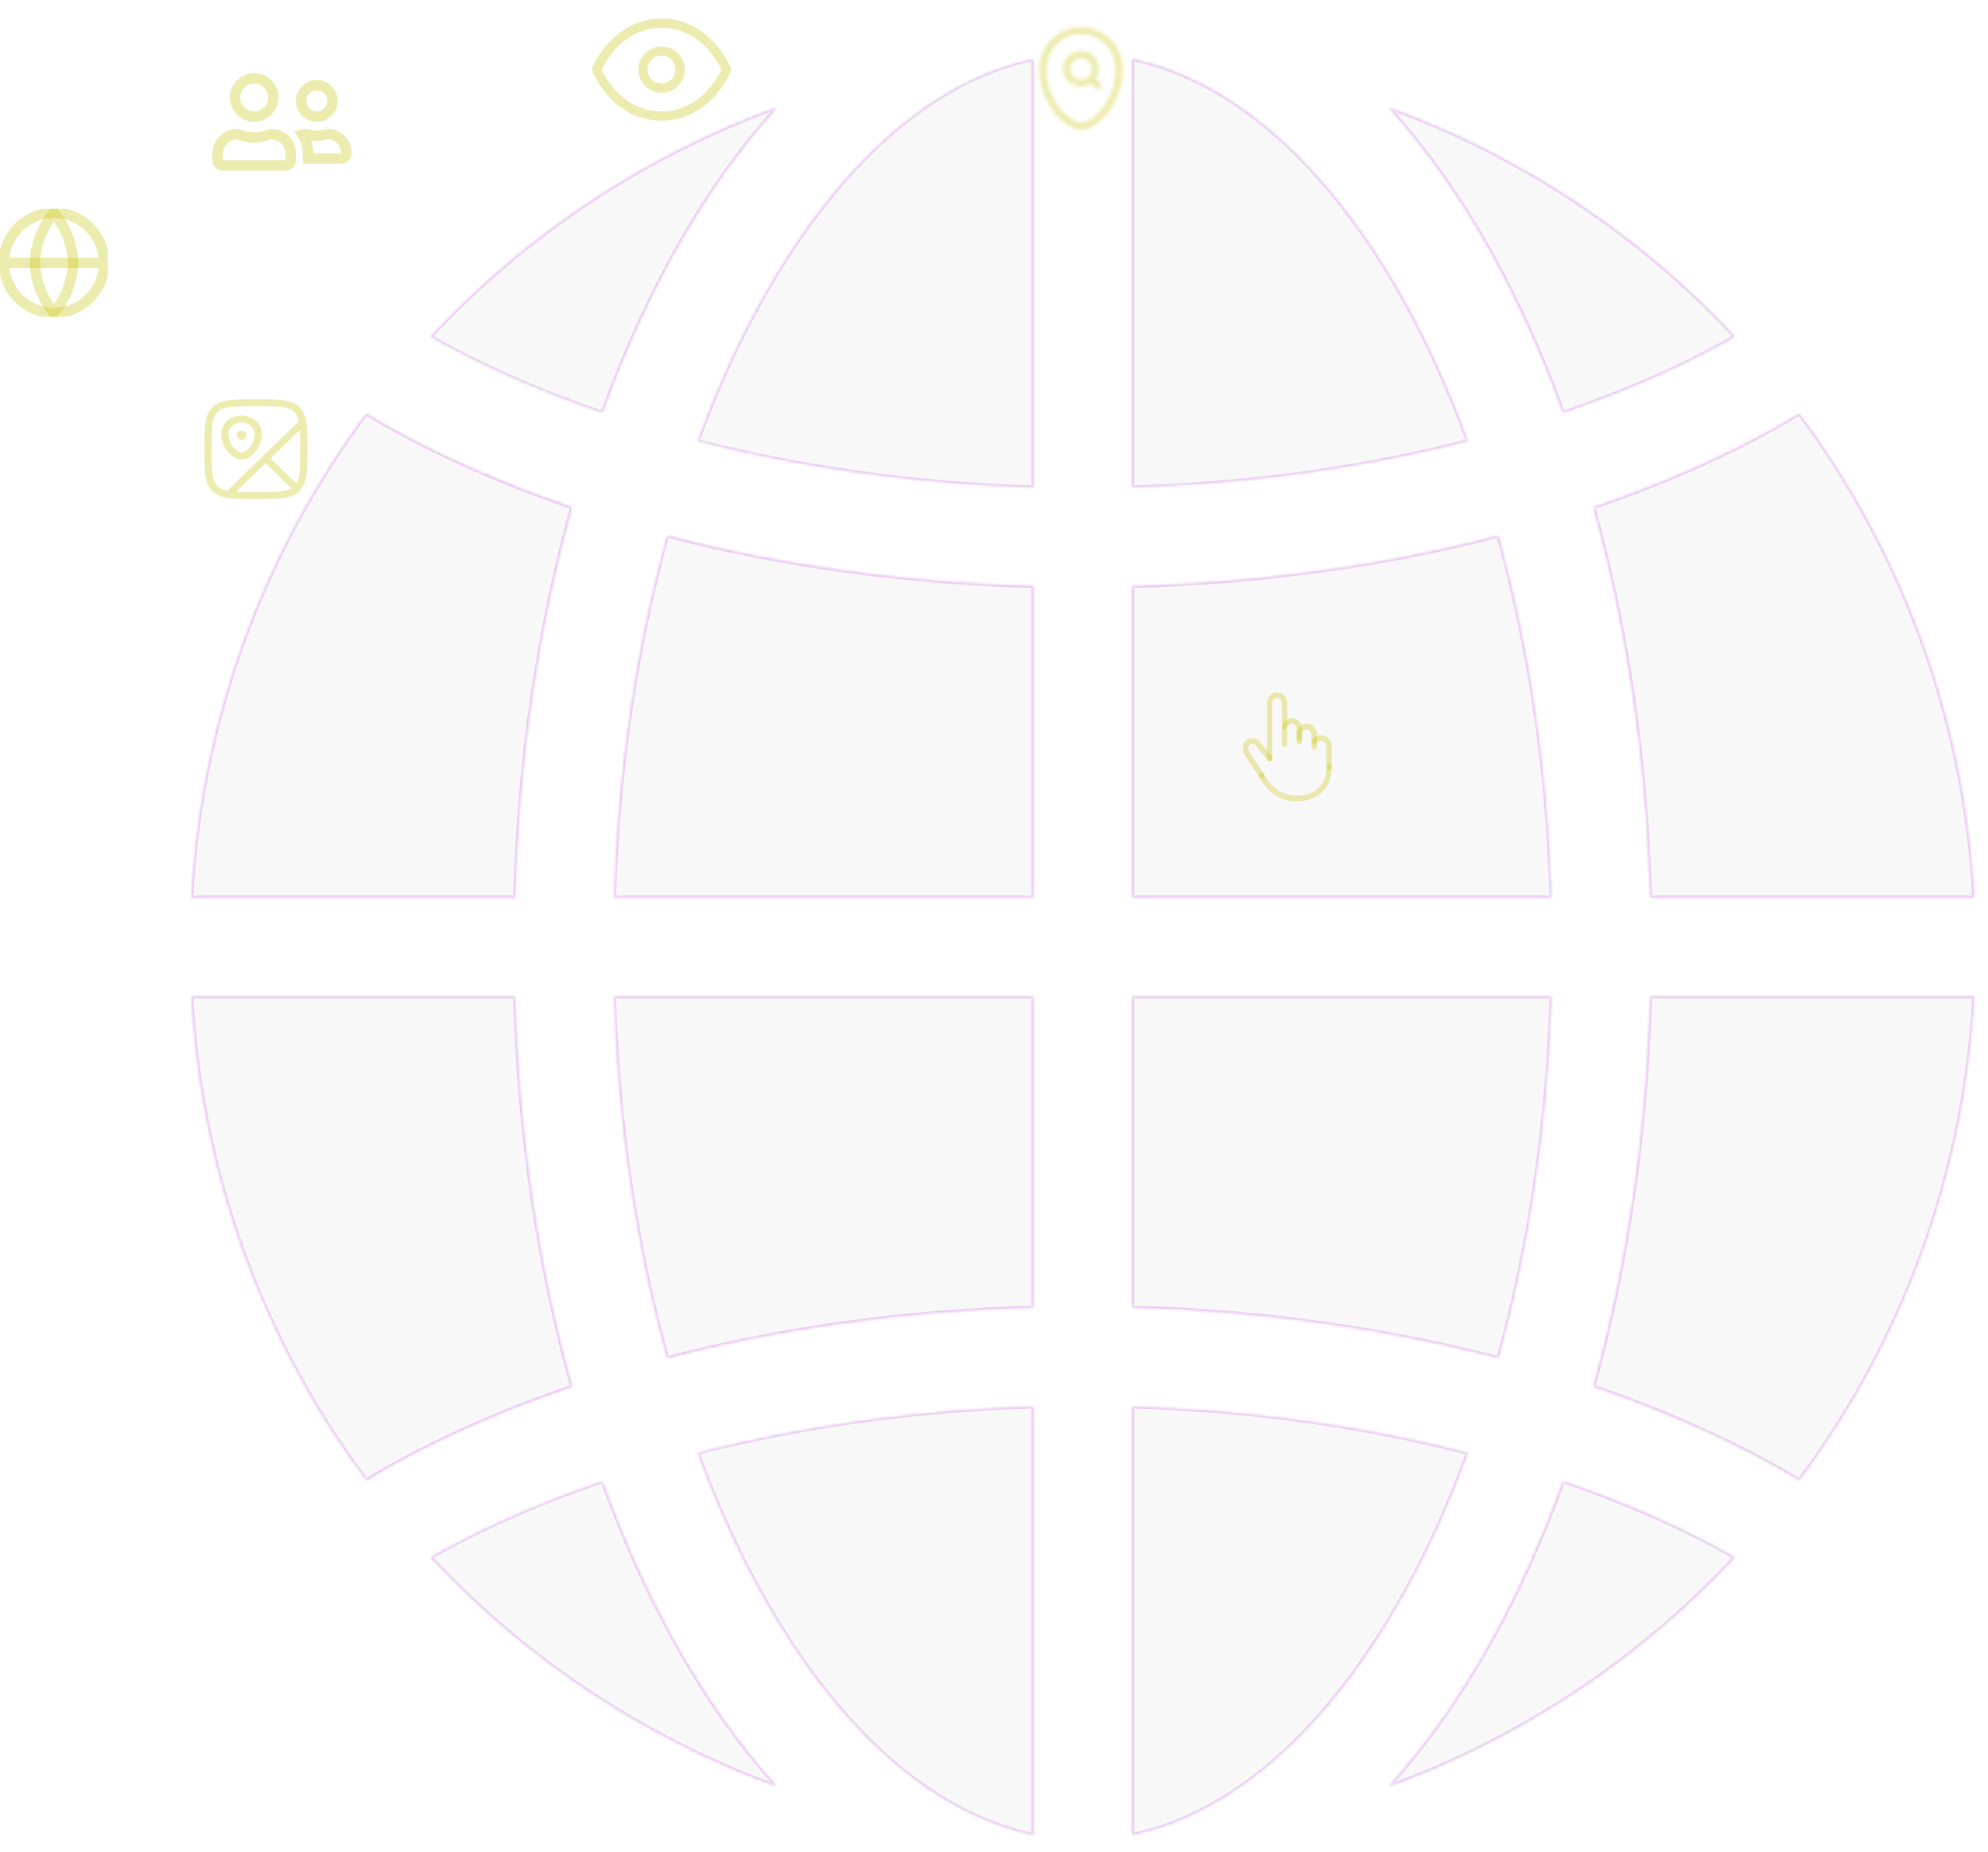 <svg width="571" height="532" viewBox="0 0 571 532" fill="none" xmlns="http://www.w3.org/2000/svg">
<mask id="path-1-inside-1_2068_5991" fill="white">
<path d="M296.752 17C267.693 23.071 240.024 47.556 218.092 87.405C211.557 99.28 205.637 112.46 200.423 126.672C229.836 134.22 262.377 138.923 296.752 139.944V17ZM325.242 17V139.944C359.618 138.917 392.159 134.22 421.571 126.672C416.358 112.46 410.438 99.28 403.902 87.399C381.965 47.551 354.296 23.077 325.242 17ZM223.18 30.853C185.318 44.659 151.243 67.204 123.723 96.657C124.652 97.188 125.546 97.729 126.492 98.254C140.372 105.893 156.007 112.699 173.021 118.514C178.856 102.432 185.574 87.382 193.135 73.643C201.967 57.59 212.047 43.144 223.18 30.853ZM398.814 30.853C409.948 43.144 420.027 57.59 428.865 73.643C436.42 87.382 443.138 102.432 448.961 118.526C465.981 112.711 481.622 105.898 495.502 98.248C496.454 97.729 497.343 97.188 498.271 96.657C470.751 67.206 436.676 44.663 398.814 30.859M105.216 118.845C75.166 159.184 57.696 207.507 55 257.745H147.922C149.022 217.697 154.742 179.815 164.281 145.713C145.66 139.368 128.372 131.837 112.754 123.229C110.185 121.815 107.7 120.321 105.222 118.839M516.784 118.839C514.305 120.321 511.827 121.804 509.251 123.229C493.622 131.837 476.317 139.374 457.685 145.719C467.189 179.821 472.887 217.703 473.981 257.739H567C564.304 207.501 546.834 159.179 516.784 118.839ZM191.671 153.888C182.964 185.225 177.54 220.416 176.435 257.739H296.752V168.379C259.397 167.353 223.944 162.308 191.665 153.899M430.329 153.899C398.056 162.308 362.592 167.353 325.242 168.379V257.745H445.565C444.46 220.422 439.036 185.237 430.329 153.899ZM55.006 286.249C57.7 336.487 75.168 384.809 105.216 425.149C107.695 423.667 110.173 422.185 112.749 420.76C128.361 412.163 145.66 404.626 164.275 398.27C154.737 364.174 149.016 326.297 147.916 286.249H55.006ZM176.429 286.249C177.534 323.555 182.953 358.729 191.654 390.055C223.933 381.624 259.385 376.556 296.752 375.524V286.249H176.429ZM325.242 286.249V375.524C362.609 376.55 398.062 381.624 430.341 390.055C439.041 358.729 444.46 323.555 445.565 286.249H325.242ZM473.987 286.249C472.893 326.286 467.195 364.162 457.691 398.259C476.317 404.615 493.622 412.157 509.246 420.765C511.815 422.179 514.3 423.673 516.778 425.155C546.83 384.814 564.3 336.49 566.994 286.249H473.987ZM296.752 404.051C262.377 405.077 229.836 409.774 200.423 417.322C205.637 431.534 211.557 444.715 218.092 456.595C240.029 496.444 267.699 520.923 296.752 527V404.051ZM325.242 404.051V526.994C354.302 520.923 381.971 496.438 403.902 456.589C410.438 444.715 416.358 431.534 421.571 417.322C392.159 409.774 359.618 405.071 325.242 404.051ZM448.961 425.463C443.132 441.551 436.426 456.606 428.865 470.345C420.027 486.399 409.948 500.845 398.814 513.136C436.677 499.33 470.751 476.785 498.271 447.331C497.343 446.801 496.448 446.259 495.502 445.735C481.622 438.096 465.981 431.278 448.961 425.463ZM173.021 425.474C156.007 431.289 140.372 438.09 126.492 445.741C125.541 446.259 124.652 446.801 123.723 447.331C151.243 476.785 185.318 499.33 223.18 513.136C212.047 500.845 201.967 486.399 193.13 470.345C185.574 456.606 178.856 441.556 173.021 425.474Z"/>
</mask>
<path d="M296.752 17C267.693 23.071 240.024 47.556 218.092 87.405C211.557 99.28 205.637 112.46 200.423 126.672C229.836 134.22 262.377 138.923 296.752 139.944V17ZM325.242 17V139.944C359.618 138.917 392.159 134.22 421.571 126.672C416.358 112.46 410.438 99.28 403.902 87.399C381.965 47.551 354.296 23.077 325.242 17ZM223.18 30.853C185.318 44.659 151.243 67.204 123.723 96.657C124.652 97.188 125.546 97.729 126.492 98.254C140.372 105.893 156.007 112.699 173.021 118.514C178.856 102.432 185.574 87.382 193.135 73.643C201.967 57.59 212.047 43.144 223.18 30.853ZM398.814 30.853C409.948 43.144 420.027 57.59 428.865 73.643C436.42 87.382 443.138 102.432 448.961 118.526C465.981 112.711 481.622 105.898 495.502 98.248C496.454 97.729 497.343 97.188 498.271 96.657C470.751 67.206 436.676 44.663 398.814 30.859M105.216 118.845C75.166 159.184 57.696 207.507 55 257.745H147.922C149.022 217.697 154.742 179.815 164.281 145.713C145.66 139.368 128.372 131.837 112.754 123.229C110.185 121.815 107.7 120.321 105.222 118.839M516.784 118.839C514.305 120.321 511.827 121.804 509.251 123.229C493.622 131.837 476.317 139.374 457.685 145.719C467.189 179.821 472.887 217.703 473.981 257.739H567C564.304 207.501 546.834 159.179 516.784 118.839ZM191.671 153.888C182.964 185.225 177.54 220.416 176.435 257.739H296.752V168.379C259.397 167.353 223.944 162.308 191.665 153.899M430.329 153.899C398.056 162.308 362.592 167.353 325.242 168.379V257.745H445.565C444.46 220.422 439.036 185.237 430.329 153.899ZM55.006 286.249C57.7 336.487 75.168 384.809 105.216 425.149C107.695 423.667 110.173 422.185 112.749 420.76C128.361 412.163 145.66 404.626 164.275 398.27C154.737 364.174 149.016 326.297 147.916 286.249H55.006ZM176.429 286.249C177.534 323.555 182.953 358.729 191.654 390.055C223.933 381.624 259.385 376.556 296.752 375.524V286.249H176.429ZM325.242 286.249V375.524C362.609 376.55 398.062 381.624 430.341 390.055C439.041 358.729 444.46 323.555 445.565 286.249H325.242ZM473.987 286.249C472.893 326.286 467.195 364.162 457.691 398.259C476.317 404.615 493.622 412.157 509.246 420.765C511.815 422.179 514.3 423.673 516.778 425.155C546.83 384.814 564.3 336.49 566.994 286.249H473.987ZM296.752 404.051C262.377 405.077 229.836 409.774 200.423 417.322C205.637 431.534 211.557 444.715 218.092 456.595C240.029 496.444 267.699 520.923 296.752 527V404.051ZM325.242 404.051V526.994C354.302 520.923 381.971 496.438 403.902 456.589C410.438 444.715 416.358 431.534 421.571 417.322C392.159 409.774 359.618 405.071 325.242 404.051ZM448.961 425.463C443.132 441.551 436.426 456.606 428.865 470.345C420.027 486.399 409.948 500.845 398.814 513.136C436.677 499.33 470.751 476.785 498.271 447.331C497.343 446.801 496.448 446.259 495.502 445.735C481.622 438.096 465.981 431.278 448.961 425.463ZM173.021 425.474C156.007 431.289 140.372 438.09 126.492 445.741C125.541 446.259 124.652 446.801 123.723 447.331C151.243 476.785 185.318 499.33 223.18 513.136C212.047 500.845 201.967 486.399 193.13 470.345C185.574 456.606 178.856 441.556 173.021 425.474Z" fill="#2B0035" fill-opacity="0.03"/>
<path d="M296.752 17H297.252V16.385L296.65 16.511L296.752 17ZM218.092 87.405L218.53 87.646V87.646L218.092 87.405ZM200.423 126.672L199.953 126.5L199.763 127.019L200.299 127.156L200.423 126.672ZM296.752 139.944L296.737 140.443L297.252 140.459V139.944H296.752ZM325.242 17L325.344 16.511L324.742 16.385V17H325.242ZM325.242 139.944H324.742V140.459L325.257 140.443L325.242 139.944ZM421.571 126.672L421.696 127.156L422.231 127.019L422.041 126.5L421.571 126.672ZM403.902 87.399L404.34 87.158L404.34 87.158L403.902 87.399ZM223.18 30.853L223.551 31.189L223.009 30.383L223.18 30.853ZM123.723 96.657L123.358 96.316L122.926 96.778L123.475 97.092L123.723 96.657ZM126.492 98.254L126.25 98.691L126.251 98.692L126.492 98.254ZM173.021 118.514L172.86 118.987L173.324 119.146L173.492 118.685L173.021 118.514ZM193.135 73.643L193.573 73.884L193.573 73.884L193.135 73.643ZM428.865 73.643L429.303 73.402L429.303 73.402L428.865 73.643ZM448.961 118.526L448.491 118.696L448.658 119.158L449.123 118.999L448.961 118.526ZM495.502 98.248L495.263 97.809L495.261 97.81L495.502 98.248ZM498.271 96.657L498.519 97.092L499.069 96.778L498.637 96.316L498.271 96.657ZM55 257.745L54.501 257.718L54.472 258.245H55V257.745ZM147.922 257.745V258.245H148.409L148.422 257.759L147.922 257.745ZM164.281 145.713L164.762 145.848L164.89 145.392L164.442 145.24L164.281 145.713ZM112.754 123.229L112.996 122.791L112.995 122.791L112.754 123.229ZM516.784 118.839L517.185 118.541L516.915 118.178L516.527 118.41L516.784 118.839ZM509.251 123.229L509.493 123.667L509.493 123.666L509.251 123.229ZM457.685 145.719L457.524 145.245L457.077 145.398L457.203 145.853L457.685 145.719ZM473.981 257.739L473.481 257.753L473.495 258.239H473.981V257.739ZM567 257.739V258.239H567.528L567.499 257.713L567 257.739ZM176.435 257.739L175.935 257.725L175.92 258.239H176.435V257.739ZM296.752 257.739V258.239H297.252V257.739H296.752ZM296.752 168.379H297.252V167.893L296.766 167.879L296.752 168.379ZM430.329 153.899L430.811 153.765L430.679 153.291L430.203 153.415L430.329 153.899ZM325.242 168.379L325.228 167.879L324.742 167.893V168.379H325.242ZM325.242 257.745H324.742V258.245H325.242V257.745ZM445.565 257.745V258.245H446.08L446.065 257.73L445.565 257.745ZM55.006 286.249V285.749H54.478L54.506 286.276L55.006 286.249ZM105.216 425.149L104.815 425.448L105.085 425.81L105.473 425.578L105.216 425.149ZM112.749 420.76L112.507 420.322L112.507 420.322L112.749 420.76ZM164.275 398.27L164.437 398.743L164.884 398.591L164.757 398.135L164.275 398.27ZM147.916 286.249L148.416 286.235L148.403 285.749H147.916V286.249ZM176.429 286.249V285.749H175.914L175.929 286.264L176.429 286.249ZM191.654 390.055L191.172 390.189L191.304 390.663L191.78 390.539L191.654 390.055ZM296.752 375.524L296.766 376.024L297.252 376.01V375.524H296.752ZM296.752 286.249H297.252V285.749H296.752V286.249ZM325.242 286.249V285.749H324.742V286.249H325.242ZM325.242 375.524H324.742V376.01L325.228 376.024L325.242 375.524ZM430.341 390.055L430.214 390.539L430.691 390.663L430.822 390.189L430.341 390.055ZM445.565 286.249L446.065 286.264L446.08 285.749H445.565V286.249ZM473.987 286.249V285.749H473.5L473.487 286.236L473.987 286.249ZM457.691 398.259L457.209 398.124L457.082 398.579L457.529 398.732L457.691 398.259ZM509.246 420.765L509.004 421.203L509.005 421.204L509.246 420.765ZM516.778 425.155L516.522 425.584L516.909 425.816L517.179 425.454L516.778 425.155ZM566.994 286.249L567.494 286.276L567.522 285.749H566.994V286.249ZM296.752 404.051H297.252V403.536L296.737 403.551L296.752 404.051ZM200.423 417.322L200.299 416.838L199.763 416.975L199.953 417.494L200.423 417.322ZM218.092 456.595L217.654 456.836L217.654 456.836L218.092 456.595ZM296.752 527L296.65 527.489L297.252 527.615V527H296.752ZM325.242 404.051L325.257 403.551L324.742 403.536V404.051H325.242ZM325.242 526.994H324.742V527.61L325.344 527.484L325.242 526.994ZM403.902 456.589L403.464 456.348V456.348L403.902 456.589ZM421.571 417.322L422.041 417.494L422.231 416.975L421.696 416.838L421.571 417.322ZM448.961 425.463L449.123 424.99L448.659 424.831L448.491 425.293L448.961 425.463ZM428.865 470.345L429.303 470.587L429.303 470.586L428.865 470.345ZM398.814 513.136L398.443 512.8L398.985 513.605L398.814 513.136ZM498.271 447.331L498.637 447.673L499.069 447.21L498.519 446.897L498.271 447.331ZM495.502 445.735L495.745 445.298L495.743 445.297L495.502 445.735ZM173.021 425.474L173.492 425.304L173.324 424.842L172.86 425.001L173.021 425.474ZM126.492 445.741L126.731 446.18L126.733 446.179L126.492 445.741ZM123.723 447.331L123.475 446.897L122.926 447.21L123.358 447.673L123.723 447.331ZM223.18 513.136L223.009 513.605L223.551 512.8L223.18 513.136ZM193.13 470.345L192.691 470.586L192.691 470.587L193.13 470.345ZM296.65 16.511C267.389 22.624 239.62 47.252 217.654 87.164L218.53 87.646C240.427 47.86 267.997 23.519 296.855 17.489L296.65 16.511ZM217.654 87.164C211.105 99.064 205.175 112.267 199.953 126.5L200.892 126.844C206.098 112.653 212.008 99.496 218.53 87.646L217.654 87.164ZM200.299 127.156C229.748 134.714 262.326 139.422 296.737 140.443L296.767 139.444C262.427 138.424 229.923 133.726 200.547 126.188L200.299 127.156ZM297.252 139.944V17H296.252V139.944H297.252ZM324.742 17V139.944H325.742V17H324.742ZM325.257 140.443C359.668 139.416 392.246 134.714 421.696 127.156L421.447 126.188C392.071 133.726 359.567 138.419 325.227 139.444L325.257 140.443ZM422.041 126.5C416.82 112.267 410.889 99.064 404.34 87.158L403.464 87.64C409.986 99.496 415.896 112.653 421.102 126.844L422.041 126.5ZM404.34 87.158C382.368 47.246 354.6 22.63 325.344 16.511L325.14 17.489C353.992 23.524 381.562 47.855 403.464 87.64L404.34 87.158ZM223.009 30.383C185.072 44.216 150.931 66.805 123.358 96.316L124.088 96.999C151.554 67.603 185.563 45.101 223.352 31.323L223.009 30.383ZM123.475 97.092C124.385 97.611 125.304 98.167 126.25 98.691L126.735 97.816C125.788 97.291 124.918 96.764 123.971 96.223L123.475 97.092ZM126.251 98.692C140.16 106.346 155.822 113.164 172.86 118.987L173.183 118.041C156.193 112.234 140.585 105.439 126.733 97.816L126.251 98.692ZM173.492 118.685C179.318 102.624 186.026 87.598 193.573 73.884L192.697 73.402C185.122 87.166 178.394 102.24 172.551 118.344L173.492 118.685ZM193.573 73.884C202.389 57.86 212.447 43.447 223.551 31.189L222.81 30.517C211.646 42.841 201.545 57.32 192.697 73.402L193.573 73.884ZM398.443 31.189C409.547 43.447 419.605 57.86 428.427 73.884L429.303 73.402C420.449 57.319 410.348 42.841 399.184 30.517L398.443 31.189ZM428.427 73.884C435.968 87.598 442.676 102.624 448.491 118.696L449.432 118.356C443.6 102.241 436.872 87.166 429.303 73.402L428.427 73.884ZM449.123 118.999C466.167 113.176 481.835 106.352 495.744 98.686L495.261 97.81C481.409 105.445 465.796 112.246 448.8 118.053L449.123 118.999ZM495.742 98.687C496.696 98.166 497.609 97.611 498.519 97.092L498.024 96.223C497.076 96.764 496.211 97.292 495.263 97.809L495.742 98.687ZM498.637 96.316C471.062 66.807 436.921 44.22 398.985 30.389L398.643 31.328C436.431 45.105 470.439 67.605 497.906 96.999L498.637 96.316ZM104.815 118.546C74.706 158.965 57.202 207.381 54.501 257.718L55.499 257.772C58.19 207.632 75.625 159.404 105.617 119.144L104.815 118.546ZM55 258.245H147.922V257.245H55V258.245ZM148.422 257.759C149.521 217.749 155.236 179.908 164.762 145.848L163.799 145.578C154.249 179.722 148.523 217.645 147.422 257.731L148.422 257.759ZM164.442 145.24C145.846 138.903 128.585 131.384 112.996 122.791L112.513 123.667C128.159 132.291 145.474 139.833 164.12 146.186L164.442 145.24ZM112.995 122.791C110.435 121.382 107.959 119.894 105.478 118.41L104.965 119.268C107.441 120.749 109.934 122.248 112.513 123.667L112.995 122.791ZM516.527 118.41C514.048 119.893 511.576 121.371 509.009 122.791L509.493 123.666C512.077 122.236 514.563 120.75 517.041 119.268L516.527 118.41ZM509.01 122.791C493.409 131.384 476.132 138.909 457.524 145.245L457.846 146.192C476.503 139.838 493.835 132.291 509.493 123.667L509.01 122.791ZM457.203 145.853C466.696 179.913 472.388 217.754 473.481 257.753L474.481 257.726C473.386 217.651 467.682 179.728 458.167 145.584L457.203 145.853ZM473.981 258.239H567V257.239H473.981V258.239ZM567.499 257.713C564.798 207.376 547.294 158.959 517.185 118.541L516.383 119.138C546.375 159.398 563.81 207.626 566.501 257.766L567.499 257.713ZM191.189 153.754C182.471 185.132 177.041 220.363 175.935 257.725L176.934 257.754C178.039 220.469 183.457 185.318 192.153 154.022L191.189 153.754ZM176.435 258.239H296.752V257.239H176.435V258.239ZM297.252 257.739V168.379H296.252V257.739H297.252ZM296.766 167.879C259.446 166.854 224.031 161.814 191.791 153.415L191.539 154.383C223.857 162.802 259.347 167.852 296.739 168.879L296.766 167.879ZM430.203 153.415C397.969 161.814 362.543 166.854 325.228 167.879L325.256 168.879C362.642 167.852 398.143 162.802 430.455 154.383L430.203 153.415ZM324.742 168.379V257.745H325.742V168.379H324.742ZM325.242 258.245H445.565V257.245H325.242V258.245ZM446.065 257.73C444.959 220.369 439.529 185.143 430.811 153.765L429.847 154.033C438.543 185.33 443.961 220.475 445.066 257.76L446.065 257.73ZM54.506 286.276C57.206 336.612 74.708 385.029 104.815 425.448L105.617 424.851C75.627 384.59 58.194 336.362 55.505 286.222L54.506 286.276ZM105.473 425.578C107.952 424.096 110.424 422.618 112.991 421.197L112.507 420.322C109.923 421.752 107.437 423.239 104.959 424.72L105.473 425.578ZM112.99 421.198C128.574 412.616 145.846 405.091 164.437 398.743L164.114 397.797C145.474 404.162 128.148 411.709 112.507 420.322L112.99 421.198ZM164.757 398.135C155.23 364.081 149.515 326.245 148.416 286.235L147.417 286.263C148.517 326.349 154.244 364.266 163.794 398.405L164.757 398.135ZM147.916 285.749H55.006V286.749H147.916V285.749ZM175.929 286.264C177.036 323.608 182.46 358.822 191.172 390.189L192.136 389.921C183.446 358.636 178.033 323.502 176.929 286.234L175.929 286.264ZM191.78 390.539C224.02 382.118 259.435 377.055 296.766 376.024L296.739 375.024C259.335 376.057 223.845 381.13 191.527 389.571L191.78 390.539ZM297.252 375.524V286.249H296.252V375.524H297.252ZM296.752 285.749H176.429V286.749H296.752V285.749ZM324.742 286.249V375.524H325.742V286.249H324.742ZM325.228 376.024C362.559 377.049 397.974 382.118 430.214 390.539L430.467 389.571C398.149 381.13 362.659 376.051 325.256 375.024L325.228 376.024ZM430.822 390.189C439.534 358.822 444.959 323.608 446.065 286.264L445.066 286.234C443.961 323.502 438.548 358.636 429.859 389.921L430.822 390.189ZM445.565 285.749H325.242V286.749H445.565V285.749ZM473.487 286.236C472.394 326.234 466.702 364.07 457.209 398.124L458.172 398.393C467.688 364.255 473.392 326.338 474.487 286.263L473.487 286.236ZM457.529 398.732C476.131 405.08 493.409 412.611 509.004 421.203L509.487 420.328C493.835 411.704 476.503 404.15 457.852 397.785L457.529 398.732ZM509.005 421.204C511.565 422.612 514.041 424.101 516.522 425.584L517.035 424.726C514.559 423.245 512.066 421.746 509.487 420.327L509.005 421.204ZM517.179 425.454C547.29 385.034 564.794 336.615 567.494 286.276L566.495 286.222C563.806 336.365 546.37 384.594 516.377 424.856L517.179 425.454ZM566.994 285.749H473.987V286.749H566.994V285.749ZM296.737 403.551C262.326 404.578 229.748 409.28 200.299 416.838L200.547 417.806C229.923 410.268 262.427 405.576 296.767 404.55L296.737 403.551ZM199.953 417.494C205.175 431.727 211.105 444.931 217.654 456.836L218.53 456.354C212.008 444.498 206.098 431.341 200.892 417.15L199.953 417.494ZM217.654 456.836C239.626 496.748 267.394 521.37 296.65 527.489L296.855 526.511C268.003 520.476 240.433 496.14 218.53 456.354L217.654 456.836ZM297.252 527V404.051H296.252V527H297.252ZM324.742 404.051V526.994H325.742V404.051H324.742ZM325.344 527.484C354.606 521.37 382.374 496.742 404.34 456.83L403.464 456.348C381.567 496.134 353.997 520.476 325.14 526.505L325.344 527.484ZM404.34 456.83C410.889 444.931 416.82 431.727 422.041 417.494L421.102 417.15C415.896 431.341 409.986 444.498 403.464 456.348L404.34 456.83ZM421.696 416.838C392.246 409.28 359.668 404.572 325.257 403.551L325.227 404.55C359.567 405.57 392.071 410.268 421.447 417.806L421.696 416.838ZM448.491 425.293C442.67 441.359 435.974 456.391 428.427 470.104L429.303 470.586C436.878 456.822 443.595 441.742 449.432 425.633L448.491 425.293ZM428.427 470.104C419.605 486.129 409.547 500.542 398.443 512.8L399.184 513.471C410.348 501.148 420.449 486.669 429.303 470.587L428.427 470.104ZM398.985 513.605C436.922 499.773 471.063 477.184 498.637 447.673L497.906 446.99C470.44 476.386 436.431 498.887 398.643 512.666L398.985 513.605ZM498.519 446.897C497.609 446.378 496.69 445.822 495.745 445.298L495.26 446.172C496.206 446.697 497.076 447.225 498.024 447.765L498.519 446.897ZM495.743 445.297C481.835 437.642 466.167 430.813 449.123 424.99L448.8 425.936C465.796 431.743 481.409 438.55 495.261 446.173L495.743 445.297ZM172.86 425.001C155.822 430.824 140.16 437.636 126.251 445.303L126.733 446.179C140.585 438.544 156.193 431.754 173.183 425.947L172.86 425.001ZM126.253 445.302C125.298 445.822 124.385 446.377 123.475 446.897L123.971 447.765C124.918 447.225 125.783 446.697 126.731 446.18L126.253 445.302ZM123.358 447.673C150.931 477.184 185.072 499.773 223.009 513.605L223.352 512.666C185.563 498.887 151.554 476.386 124.088 446.99L123.358 447.673ZM223.551 512.8C212.447 500.542 202.389 486.129 193.568 470.104L192.691 470.587C201.545 486.669 211.646 501.148 222.81 513.471L223.551 512.8ZM193.568 470.104C186.026 456.391 179.318 441.364 173.492 425.304L172.551 425.645C178.394 441.748 185.122 456.822 192.691 470.586L193.568 470.104Z" fill="#BD44D9" fill-opacity="0.32" mask="url(#path-1-inside-1_2068_5991)"/>
<g clip-path="url(#clip0_2068_5991)">
<path d="M29.893 75.5C29.893 79.317 28.377 82.978 25.677 85.677C22.978 88.376 19.317 89.893 15.5 89.893C11.683 89.893 8.022 88.376 5.323 85.677C2.624 82.978 1.107 79.317 1.107 75.5M29.893 75.5C29.893 71.683 28.377 68.022 25.677 65.323C22.978 62.624 19.317 61.107 15.5 61.107C11.683 61.107 8.022 62.624 5.323 65.323C2.624 68.022 1.107 71.683 1.107 75.5M29.893 75.5H1.107" stroke="#C6C404" stroke-opacity="0.32" stroke-width="3" stroke-linecap="round" stroke-linejoin="round"/>
<path d="M21.036 75.5C20.764 80.763 18.825 85.804 15.5 89.893C12.175 85.804 10.236 80.763 9.964 75.5C10.236 70.237 12.175 65.196 15.5 61.107C18.825 65.196 20.764 70.237 21.036 75.5Z" stroke="#C6C404" stroke-opacity="0.32" stroke-width="3" stroke-linecap="round" stroke-linejoin="round"/>
</g>
<path fill-rule="evenodd" clip-rule="evenodd" d="M80.906 116.901C79.118 116.669 76.77 116.667 73.5 116.667C70.23 116.667 67.882 116.669 66.094 116.901C64.336 117.131 63.276 117.568 62.492 118.327C61.709 119.087 61.26 120.113 61.023 121.819C60.784 123.552 60.781 125.829 60.781 129C60.781 132.171 60.784 134.448 61.023 136.181C61.26 137.887 61.711 138.915 62.493 139.675C63.135 140.297 63.964 140.701 65.214 140.955L85.828 120.965C85.567 119.755 85.15 118.949 84.508 118.325C83.725 117.567 82.664 117.131 80.906 116.901ZM86.132 123.499L77.709 131.667L85.144 138.876C85.549 138.209 85.813 137.356 85.977 136.183C86.216 134.449 86.219 132.171 86.219 129C86.219 126.763 86.219 124.969 86.132 123.499ZM83.685 140.291L76.25 133.08L67.827 141.249C69.343 141.332 71.193 141.333 73.5 141.333C76.77 141.333 79.118 141.331 80.906 141.099C82.118 140.94 83 140.684 83.686 140.291M81.183 114.92C83.169 115.179 84.737 115.72 85.967 116.912C87.198 118.105 87.755 119.625 88.021 121.552C88.283 123.433 88.283 125.845 88.283 128.924V129.076C88.283 132.155 88.283 134.567 88.021 136.449C87.755 138.375 87.196 139.895 85.967 141.088C84.737 142.281 83.169 142.821 81.182 143.08C79.242 143.333 76.755 143.333 73.58 143.333H73.423C70.248 143.333 67.761 143.333 65.819 143.08C63.834 142.821 62.266 142.28 61.036 141.088C59.805 139.895 59.248 138.375 58.981 136.448C58.72 134.567 58.72 132.155 58.72 129.076V128.924C58.72 125.845 58.72 123.433 58.981 121.551C59.248 119.625 59.806 118.105 61.036 116.912C62.266 115.719 63.834 115.179 65.821 114.92C67.761 114.667 70.248 114.667 73.423 114.667H73.58C76.755 114.667 79.242 114.667 81.183 114.92ZM63.531 124.676C63.531 121.659 66.218 119.333 69.375 119.333C72.532 119.333 75.219 121.659 75.219 124.676C75.219 127.379 73.505 130.567 70.661 131.745C70.254 131.913 69.817 131.999 69.375 131.999C68.933 131.999 68.496 131.913 68.089 131.745C65.243 130.567 63.531 127.379 63.531 124.676ZM69.375 121.333C67.216 121.333 65.594 122.896 65.594 124.676C65.594 126.735 66.952 129.1 68.901 129.907C69.051 129.968 69.212 130 69.375 130C69.538 130 69.699 129.968 69.849 129.907C71.798 129.1 73.156 126.733 73.156 124.676C73.156 122.896 71.534 121.333 69.375 121.333Z" fill="#C6C404" fill-opacity="0.32"/>
<path d="M70.75 125C70.75 125.354 70.605 125.693 70.347 125.943C70.089 126.193 69.74 126.333 69.375 126.333C69.01 126.333 68.661 126.193 68.403 125.943C68.145 125.693 68 125.354 68 125C68 124.646 68.145 124.307 68.403 124.057C68.661 123.807 69.01 123.667 69.375 123.667C69.74 123.667 70.089 123.807 70.347 124.057C70.605 124.307 70.75 124.646 70.75 125Z" fill="#C6C404" fill-opacity="0.32"/>
<path fill-rule="evenodd" clip-rule="evenodd" d="M363.9 201.919C363.9 201.098 364.207 200.311 364.752 199.731C365.297 199.151 366.036 198.825 366.807 198.825C367.577 198.825 368.317 199.151 368.862 199.731C369.407 200.311 369.713 201.098 369.713 201.919V208.725C369.713 208.944 369.631 209.154 369.486 209.308C369.34 209.463 369.143 209.55 368.938 209.55C368.732 209.55 368.535 209.463 368.39 209.308C368.244 209.154 368.163 208.944 368.163 208.725V201.919C368.163 201.536 368.02 201.169 367.766 200.898C367.511 200.627 367.166 200.475 366.807 200.475C366.447 200.475 366.102 200.627 365.848 200.898C365.593 201.169 365.45 201.536 365.45 201.919V217.8C365.45 218.019 365.369 218.229 365.223 218.383C365.078 218.538 364.881 218.625 364.675 218.625C364.47 218.625 364.273 218.538 364.127 218.383C363.982 218.229 363.9 218.019 363.9 217.8V201.919Z" fill="#C6C404" fill-opacity="0.32"/>
<path fill-rule="evenodd" clip-rule="evenodd" d="M360.678 214.102C360.467 213.843 360.17 213.68 359.85 213.646C359.529 213.612 359.208 213.71 358.953 213.921C358.698 214.131 358.529 214.437 358.48 214.776C358.431 215.116 358.506 215.462 358.689 215.744L362.986 222.278C363.104 222.458 363.15 222.679 363.114 222.895C363.078 223.11 362.963 223.302 362.794 223.427C362.626 223.553 362.417 223.602 362.215 223.563C362.013 223.525 361.833 223.403 361.715 223.224L357.42 216.69C357.014 216.06 356.849 215.29 356.96 214.535C357.07 213.781 357.447 213.101 358.014 212.633C358.58 212.165 359.293 211.945 360.007 212.019C360.721 212.092 361.381 212.453 361.853 213.028L365.263 217.262C365.33 217.344 365.382 217.44 365.415 217.543C365.447 217.646 365.46 217.756 365.453 217.865C365.446 217.973 365.418 218.08 365.372 218.177C365.326 218.274 365.262 218.361 365.185 218.432C365.107 218.503 365.017 218.557 364.919 218.591C364.822 218.624 364.719 218.637 364.617 218.628C364.515 218.619 364.415 218.589 364.324 218.539C364.233 218.489 364.152 218.42 364.086 218.336L360.678 214.102ZM368.157 209.344C368.157 208.523 368.463 207.736 369.008 207.156C369.553 206.576 370.292 206.25 371.063 206.25C371.834 206.25 372.573 206.576 373.118 207.156C373.663 207.736 373.969 208.523 373.969 209.344V213.015C373.969 213.234 373.887 213.444 373.742 213.598C373.597 213.753 373.4 213.84 373.194 213.84C372.989 213.84 372.791 213.753 372.646 213.598C372.501 213.444 372.419 213.234 372.419 213.015V209.344C372.419 208.961 372.276 208.594 372.022 208.323C371.768 208.052 371.423 207.9 371.063 207.9C370.703 207.9 370.358 208.052 370.104 208.323C369.85 208.594 369.707 208.961 369.707 209.344V213.675C369.707 213.894 369.625 214.104 369.48 214.258C369.334 214.413 369.137 214.5 368.932 214.5C368.726 214.5 368.529 214.413 368.384 214.258C368.238 214.104 368.157 213.894 368.157 213.675V209.344Z" fill="#C6C404" fill-opacity="0.32"/>
<path fill-rule="evenodd" clip-rule="evenodd" d="M378.232 210.992C378.24 210.58 378.171 210.17 378.029 209.787C377.887 209.404 377.674 209.055 377.403 208.761C377.132 208.466 376.809 208.232 376.452 208.073C376.095 207.913 375.712 207.831 375.325 207.832C374.937 207.832 374.554 207.915 374.198 208.075C373.841 208.236 373.518 208.47 373.248 208.765C372.978 209.06 372.766 209.41 372.624 209.793C372.483 210.177 372.414 210.587 372.424 210.999L372.425 212.027C372.426 212.135 372.446 212.242 372.485 212.342C372.524 212.442 372.581 212.533 372.653 212.609C372.726 212.686 372.811 212.747 372.905 212.788C372.999 212.829 373.1 212.85 373.202 212.85C373.304 212.85 373.404 212.828 373.498 212.787C373.592 212.745 373.678 212.684 373.749 212.607C373.821 212.53 373.878 212.439 373.917 212.339C373.956 212.239 373.976 212.132 373.975 212.023L373.974 210.994C373.968 210.8 373.998 210.608 374.063 210.427C374.128 210.246 374.227 210.082 374.353 209.942C374.479 209.803 374.631 209.692 374.798 209.617C374.965 209.541 375.145 209.502 375.327 209.502C375.509 209.502 375.689 209.541 375.856 209.616C376.023 209.692 376.175 209.802 376.301 209.941C376.428 210.08 376.526 210.245 376.592 210.425C376.657 210.606 376.688 210.799 376.682 210.992V214.5C376.682 214.719 376.763 214.929 376.909 215.083C377.054 215.238 377.251 215.325 377.457 215.325C377.662 215.325 377.859 215.238 378.005 215.083C378.15 214.929 378.232 214.719 378.232 214.5V210.992Z" fill="#C6C404" fill-opacity="0.32"/>
<path fill-rule="evenodd" clip-rule="evenodd" d="M382.494 214.294C382.494 212.584 381.192 211.2 379.588 211.2H379.007C378.39 211.2 377.799 211.461 377.363 211.925C376.927 212.389 376.682 213.019 376.682 213.675H378.232C378.232 213.456 378.313 213.246 378.459 213.092C378.604 212.937 378.801 212.85 379.007 212.85H379.588C380.337 212.85 380.944 213.497 380.944 214.294V220.275C380.944 220.494 381.026 220.704 381.171 220.858C381.316 221.013 381.514 221.1 381.719 221.1C381.925 221.1 382.122 221.013 382.267 220.858C382.412 220.704 382.494 220.494 382.494 220.275V214.294Z" fill="#C6C404" fill-opacity="0.32"/>
<path fill-rule="evenodd" clip-rule="evenodd" d="M381.725 219.45C381.931 219.45 382.128 219.537 382.273 219.692C382.419 219.846 382.5 220.056 382.5 220.275C382.5 223.806 381.245 226.326 379.295 227.939C377.376 229.528 374.865 230.175 372.425 230.175C369.962 230.175 367.876 229.517 366.095 228.289C364.322 227.068 362.89 225.311 361.685 223.174C361.633 223.081 361.598 222.978 361.584 222.871C361.569 222.764 361.574 222.654 361.598 222.549C361.623 222.444 361.667 222.345 361.728 222.258C361.788 222.171 361.865 222.098 361.952 222.042C362.039 221.986 362.136 221.95 362.237 221.934C362.337 221.918 362.44 221.923 362.539 221.95C362.638 221.976 362.73 222.023 362.812 222.087C362.894 222.152 362.963 222.233 363.015 222.326C364.136 224.314 365.418 225.857 366.937 226.905C368.45 227.946 370.238 228.525 372.425 228.525C374.636 228.525 376.775 227.934 378.343 226.636C379.882 225.362 380.95 223.344 380.95 220.275C380.95 220.056 381.032 219.846 381.177 219.692C381.323 219.537 381.52 219.45 381.725 219.45Z" fill="#C6C404" fill-opacity="0.32"/>
<mask id="path-12-inside-2_2068_5991" fill="white">
<path fill-rule="evenodd" clip-rule="evenodd" d="M298.469 19.947C298.469 13.21 303.838 7.719 310.5 7.719C317.162 7.719 322.531 13.21 322.531 19.947C322.531 23.198 321.605 26.691 319.966 29.708C318.329 32.72 315.94 35.338 312.949 36.737C312.182 37.096 311.346 37.282 310.5 37.282C309.654 37.282 308.818 37.096 308.051 36.737C305.061 35.338 302.671 32.722 301.035 29.708C299.396 26.691 298.469 23.198 298.469 19.947ZM310.5 9.781C305.011 9.781 300.531 14.315 300.531 19.947C300.531 22.83 301.36 25.986 302.847 28.723C304.335 31.464 306.438 33.706 308.924 34.868C309.417 35.099 309.955 35.219 310.499 35.219C311.044 35.219 311.581 35.099 312.074 34.868C314.562 33.706 316.666 31.464 318.153 28.723C319.64 25.987 320.469 22.83 320.469 19.947C320.469 14.315 315.989 9.781 310.5 9.781ZM310.5 16.656C310.094 16.656 309.691 16.736 309.316 16.892C308.941 17.047 308.6 17.275 308.312 17.562C308.025 17.85 307.797 18.191 307.642 18.566C307.486 18.941 307.406 19.344 307.406 19.75C307.406 20.156 307.486 20.559 307.642 20.934C307.797 21.309 308.025 21.65 308.312 21.938C308.6 22.225 308.941 22.453 309.316 22.608C309.691 22.764 310.094 22.844 310.5 22.844C311.321 22.844 312.107 22.518 312.688 21.938C313.268 21.357 313.594 20.57 313.594 19.75C313.594 18.93 313.268 18.143 312.688 17.562C312.107 16.982 311.321 16.656 310.5 16.656ZM305.344 19.75C305.344 18.946 305.532 18.153 305.892 17.435C306.253 16.717 306.777 16.093 307.422 15.613C308.067 15.133 308.815 14.81 309.607 14.671C310.399 14.532 311.212 14.58 311.982 14.811C312.752 15.042 313.458 15.45 314.042 16.002C314.626 16.554 315.073 17.236 315.347 17.991C315.621 18.747 315.715 19.556 315.621 20.355C315.526 21.153 315.247 21.918 314.804 22.589L316.044 23.835C316.237 24.029 316.345 24.292 316.344 24.565C316.343 24.839 316.234 25.101 316.04 25.294C315.846 25.487 315.583 25.595 315.31 25.594C315.036 25.593 314.774 25.484 314.581 25.29L313.348 24.05C312.571 24.564 311.669 24.859 310.737 24.902C309.806 24.945 308.881 24.735 308.06 24.293C307.239 23.852 306.553 23.197 306.074 22.397C305.596 21.597 305.344 20.682 305.344 19.75Z"/>
</mask>
<path d="M319.966 29.708L315.572 27.321L315.572 27.321L319.966 29.708ZM312.949 36.737L310.831 32.207L310.829 32.209L312.949 36.737ZM310.5 37.282V32.282V37.282ZM308.051 36.737L310.171 32.209L310.169 32.207L308.051 36.737ZM301.035 29.708L305.429 27.322L305.428 27.321L301.035 29.708ZM302.847 28.723L307.241 26.338L307.241 26.337L302.847 28.723ZM308.924 34.868L311.046 30.34L311.041 30.338L308.924 34.868ZM310.499 35.219V40.219V35.219ZM312.074 34.868L309.958 30.338L309.953 30.34L312.074 34.868ZM318.153 28.723L313.76 26.337L313.759 26.338L318.153 28.723ZM310.5 16.656V21.656V16.656ZM310.5 22.844V17.844V22.844ZM313.594 19.75H318.594H313.594ZM305.344 19.75L310.344 19.751V19.75L305.344 19.75ZM314.804 22.589L310.63 19.836L308.389 23.233L311.26 26.117L314.804 22.589ZM316.044 23.835L319.59 20.31L319.587 20.307L316.044 23.835ZM314.581 25.29L318.127 21.764L318.126 21.764L314.581 25.29ZM313.348 24.05L316.893 20.524L314.003 17.618L310.586 19.881L313.348 24.05ZM303.469 19.947C303.469 15.886 306.685 12.719 310.5 12.719V2.719C300.991 2.719 293.469 10.535 293.469 19.947H303.469ZM310.5 12.719C314.315 12.719 317.531 15.886 317.531 19.947H327.531C327.531 10.535 320.009 2.719 310.5 2.719V12.719ZM317.531 19.947C317.531 22.305 316.842 24.983 315.572 27.321L324.359 32.095C326.367 28.399 327.531 24.092 327.531 19.947H317.531ZM315.572 27.321C314.293 29.675 312.6 31.381 310.831 32.207L315.067 41.266C319.279 39.296 322.365 35.766 324.359 32.094L315.572 27.321ZM310.829 32.209C310.726 32.257 310.614 32.282 310.5 32.282V42.282C312.079 42.282 313.639 41.935 315.069 41.265L310.829 32.209ZM310.5 32.282C310.386 32.282 310.274 32.257 310.171 32.209L305.931 41.265C307.361 41.935 308.921 42.282 310.5 42.282V32.282ZM310.169 32.207C308.4 31.38 306.707 29.676 305.429 27.322L296.64 32.093C298.635 35.768 301.721 39.297 305.933 41.266L310.169 32.207ZM305.428 27.321C304.158 24.983 303.469 22.305 303.469 19.947H293.469C293.469 24.092 294.633 28.399 296.641 32.095L305.428 27.321ZM310.5 4.781C302.169 4.781 295.531 11.634 295.531 19.947H305.531C305.531 16.995 307.853 14.781 310.5 14.781V4.781ZM295.531 19.947C295.531 23.724 296.599 27.694 298.453 31.109L307.241 26.337C306.122 24.277 305.531 21.936 305.531 19.947H295.531ZM298.453 31.109C300.299 34.51 303.099 37.665 306.807 39.398L311.041 30.338C309.777 29.747 308.37 28.417 307.241 26.338L298.453 31.109ZM306.803 39.396C307.96 39.938 309.222 40.219 310.499 40.219V30.219C310.688 30.219 310.875 30.26 311.046 30.34L306.803 39.396ZM310.499 40.219C311.777 40.219 313.039 39.938 314.196 39.396L309.953 30.34C310.124 30.26 310.311 30.219 310.499 30.219V40.219ZM314.19 39.398C317.9 37.665 320.701 34.51 322.547 31.109L313.759 26.338C312.63 28.417 311.223 29.747 309.958 30.338L314.19 39.398ZM322.547 31.11C324.402 27.695 325.469 23.723 325.469 19.947H315.469C315.469 21.937 314.878 24.279 313.76 26.337L322.547 31.11ZM325.469 19.947C325.469 11.634 318.831 4.781 310.5 4.781V14.781C313.147 14.781 315.469 16.995 315.469 19.947H325.469ZM310.5 11.656C309.437 11.656 308.385 11.866 307.403 12.272L311.229 21.511C310.998 21.607 310.75 21.656 310.5 21.656V11.656ZM307.403 12.272C306.421 12.679 305.528 13.275 304.777 14.027L311.848 21.098C311.671 21.275 311.461 21.415 311.229 21.511L307.403 12.272ZM304.777 14.027C304.025 14.778 303.429 15.671 303.022 16.653L312.261 20.48C312.165 20.711 312.025 20.921 311.848 21.098L304.777 14.027ZM303.022 16.653C302.616 17.635 302.406 18.687 302.406 19.75H312.406C312.406 20 312.357 20.248 312.261 20.48L303.022 16.653ZM302.406 19.75C302.406 20.813 302.616 21.865 303.022 22.847L312.261 19.02C312.357 19.252 312.406 19.5 312.406 19.75H302.406ZM303.022 22.847C303.429 23.829 304.025 24.722 304.777 25.473L311.848 18.402C312.025 18.579 312.165 18.789 312.261 19.02L303.022 22.847ZM304.777 25.473C305.528 26.225 306.421 26.821 307.403 27.228L311.229 17.989C311.461 18.085 311.671 18.225 311.848 18.402L304.777 25.473ZM307.403 27.228C308.385 27.634 309.437 27.844 310.5 27.844V17.844C310.75 17.844 310.998 17.893 311.229 17.989L307.403 27.228ZM310.5 27.844C312.647 27.844 314.705 26.991 316.223 25.473L309.152 18.402C309.51 18.045 309.994 17.844 310.5 17.844V27.844ZM316.223 25.473C317.741 23.955 318.594 21.897 318.594 19.75H308.594C308.594 19.244 308.795 18.76 309.152 18.402L316.223 25.473ZM318.594 19.75C318.594 17.603 317.741 15.545 316.223 14.027L309.152 21.098C308.795 20.74 308.594 20.256 308.594 19.75H318.594ZM316.223 14.027C314.705 12.509 312.647 11.656 310.5 11.656V21.656C309.994 21.656 309.51 21.455 309.152 21.098L316.223 14.027ZM310.344 19.75C310.344 19.725 310.349 19.701 310.36 19.679L301.425 15.19C300.714 16.605 300.344 18.167 300.344 19.75L310.344 19.75ZM310.36 19.679C310.371 19.658 310.387 19.639 310.407 19.624L304.438 11.601C303.167 12.546 302.135 13.775 301.425 15.19L310.36 19.679ZM310.407 19.624C310.426 19.61 310.449 19.6 310.473 19.596L308.741 9.747C307.182 10.021 305.708 10.656 304.438 11.601L310.407 19.624ZM310.473 19.596C310.497 19.591 310.522 19.593 310.545 19.6L313.42 10.022C311.903 9.567 310.301 9.473 308.741 9.747L310.473 19.596ZM310.545 19.6C310.568 19.607 310.59 19.619 310.607 19.636L317.476 12.368C316.325 11.281 314.936 10.477 313.42 10.022L310.545 19.6ZM310.607 19.636C310.625 19.653 310.639 19.673 310.647 19.696L320.048 16.286C319.508 14.798 318.627 13.456 317.476 12.368L310.607 19.636ZM310.647 19.696C310.655 19.719 310.658 19.744 310.655 19.768L320.586 20.942C320.772 19.369 320.588 17.775 320.048 16.286L310.647 19.696ZM310.655 19.768C310.652 19.792 310.644 19.815 310.63 19.836L318.977 25.343C319.849 24.021 320.4 22.514 320.586 20.942L310.655 19.768ZM311.26 26.117L312.501 27.363L319.587 20.307L318.347 19.062L311.26 26.117ZM312.498 27.361C311.756 26.614 311.341 25.604 311.344 24.551L321.344 24.58C321.349 22.98 320.717 21.444 319.59 20.31L312.498 27.361ZM311.344 24.551C311.347 23.499 311.768 22.491 312.514 21.748L319.565 28.84C320.7 27.712 321.34 26.179 321.344 24.58L311.344 24.551ZM312.514 21.748C313.261 21.006 314.271 20.591 315.324 20.594L315.295 30.594C316.895 30.599 318.431 29.967 319.565 28.84L312.514 21.748ZM315.324 20.594C316.376 20.597 317.384 21.018 318.127 21.764L311.035 28.815C312.163 29.95 313.696 30.59 315.295 30.594L315.324 20.594ZM318.126 21.764L316.893 20.524L309.802 27.575L311.036 28.816L318.126 21.764ZM310.586 19.881C310.563 19.897 310.535 19.906 310.507 19.907L310.968 29.896C312.802 29.812 314.578 29.232 316.109 28.218L310.586 19.881ZM310.507 19.907C310.479 19.908 310.451 19.902 310.426 19.889L305.694 28.698C307.311 29.567 309.134 29.981 310.968 29.896L310.507 19.907ZM310.426 19.889C310.401 19.875 310.38 19.855 310.366 19.831L301.783 24.962C302.725 26.538 304.076 27.829 305.694 28.698L310.426 19.889ZM310.366 19.831C310.351 19.807 310.344 19.779 310.344 19.751L300.344 19.749C300.343 21.585 300.841 23.387 301.783 24.962L310.366 19.831Z" fill="#C6C404" fill-opacity="0.32" mask="url(#path-12-inside-2_2068_5991)"/>
<path d="M171.333 20L170.096 19.504C169.968 19.822 169.968 20.178 170.096 20.496L171.333 20ZM208.667 20L209.904 20.496C210.032 20.178 210.032 19.822 209.904 19.504L208.667 20ZM190 32C183.829 32 179.496 28.928 176.659 25.776C175.108 24.042 173.808 22.099 172.795 20.005C172.72 19.847 172.649 19.687 172.581 19.525L172.571 19.507L171.333 20L170.096 20.496V20.501L170.104 20.512C170.126 20.568 170.149 20.624 170.173 20.68L170.381 21.141C171.505 23.47 172.95 25.63 174.675 27.557C177.84 31.075 182.837 34.667 190 34.667V32ZM171.333 20L172.571 20.496L172.581 20.475C172.646 20.312 172.717 20.152 172.795 19.995C173.808 17.901 175.108 15.958 176.659 14.224C179.493 11.072 183.829 8 190 8V5.333C182.837 5.333 177.837 8.928 174.675 12.443C172.95 14.37 171.505 16.53 170.381 18.859C170.284 19.067 170.192 19.276 170.104 19.488L170.099 19.499V19.501H170.093L171.333 20ZM190 8C196.171 8 200.504 11.072 203.341 14.224C204.892 15.958 206.192 17.901 207.205 19.995C207.28 20.153 207.351 20.313 207.419 20.475L207.429 20.493L208.667 20L209.904 19.504V19.499L209.896 19.488C209.876 19.431 209.853 19.375 209.827 19.32C209.513 18.617 209.166 17.929 208.787 17.259C207.809 15.534 206.648 13.919 205.325 12.443C202.16 8.928 197.163 5.333 190 5.333V8ZM208.667 20C208.254 19.836 207.841 19.671 207.429 19.504L207.421 19.525L207.381 19.619L207.205 20.005C206.192 22.099 204.892 24.042 203.341 25.776C200.507 28.928 196.171 32 190 32V34.667C197.163 34.667 202.163 31.072 205.325 27.56C207.05 25.632 208.495 23.471 209.619 21.141C209.715 20.934 209.808 20.724 209.896 20.512L209.901 20.501V20.499L209.904 20.496L208.667 20ZM190 24C188.939 24 187.922 23.579 187.172 22.828C186.421 22.078 186 21.061 186 20H183.333C183.333 21.768 184.036 23.464 185.286 24.714C186.536 25.964 188.232 26.667 190 26.667V24ZM194 20C194 21.061 193.579 22.078 192.828 22.828C192.078 23.579 191.061 24 190 24V26.667C191.768 26.667 193.464 25.964 194.714 24.714C195.964 23.464 196.667 21.768 196.667 20H194ZM190 16C191.061 16 192.078 16.422 192.828 17.172C193.579 17.922 194 18.939 194 20H196.667C196.667 18.232 195.964 16.536 194.714 15.286C193.464 14.036 191.768 13.333 190 13.333V16ZM190 13.333C188.232 13.333 186.536 14.036 185.286 15.286C184.036 16.536 183.333 18.232 183.333 20H186C186 18.939 186.421 17.922 187.172 17.172C187.922 16.422 188.939 16 190 16V13.333Z" fill="#C6C404" fill-opacity="0.32"/>
<path d="M78.5 28C78.5 31.04 76.04 33.5 73 33.5C69.96 33.5 67.5 31.04 67.5 28C67.5 24.96 69.96 22.5 73 22.5C76.04 22.5 78.5 24.96 78.5 28ZM73 39.5C74.658 39.5 76.212 39.124 77.611 38.5H77.8C80.947 38.5 83.5 41.053 83.5 44.2V46C83.5 46.828 82.828 47.5 82 47.5H64C63.172 47.5 62.5 46.828 62.5 46V44.2C62.5 41.053 65.053 38.5 68.2 38.5H68.39C69.791 39.123 71.34 39.5 73 39.5ZM95.5 29C95.5 31.484 93.484 33.5 91 33.5C88.516 33.5 86.5 31.484 86.5 29C86.5 26.516 88.516 24.5 91 24.5C93.484 24.5 95.5 26.516 95.5 29ZM91 39C92.085 39 93.089 38.795 94.006 38.5C97.044 38.503 99.5 40.962 99.5 44C99.5 44.828 98.828 45.5 98 45.5H88.5V44.2C88.5 42.144 87.905 40.238 86.9 38.62C87.255 38.542 87.62 38.501 87.994 38.5C88.911 38.795 89.915 39 91 39Z" stroke="#C6C404" stroke-opacity="0.32" stroke-width="3"/>
<defs>
<clipPath id="clip0_2068_5991">
<rect width="31" height="31" fill="white" transform="translate(0 60)"/>
</clipPath>
</defs>
</svg>
